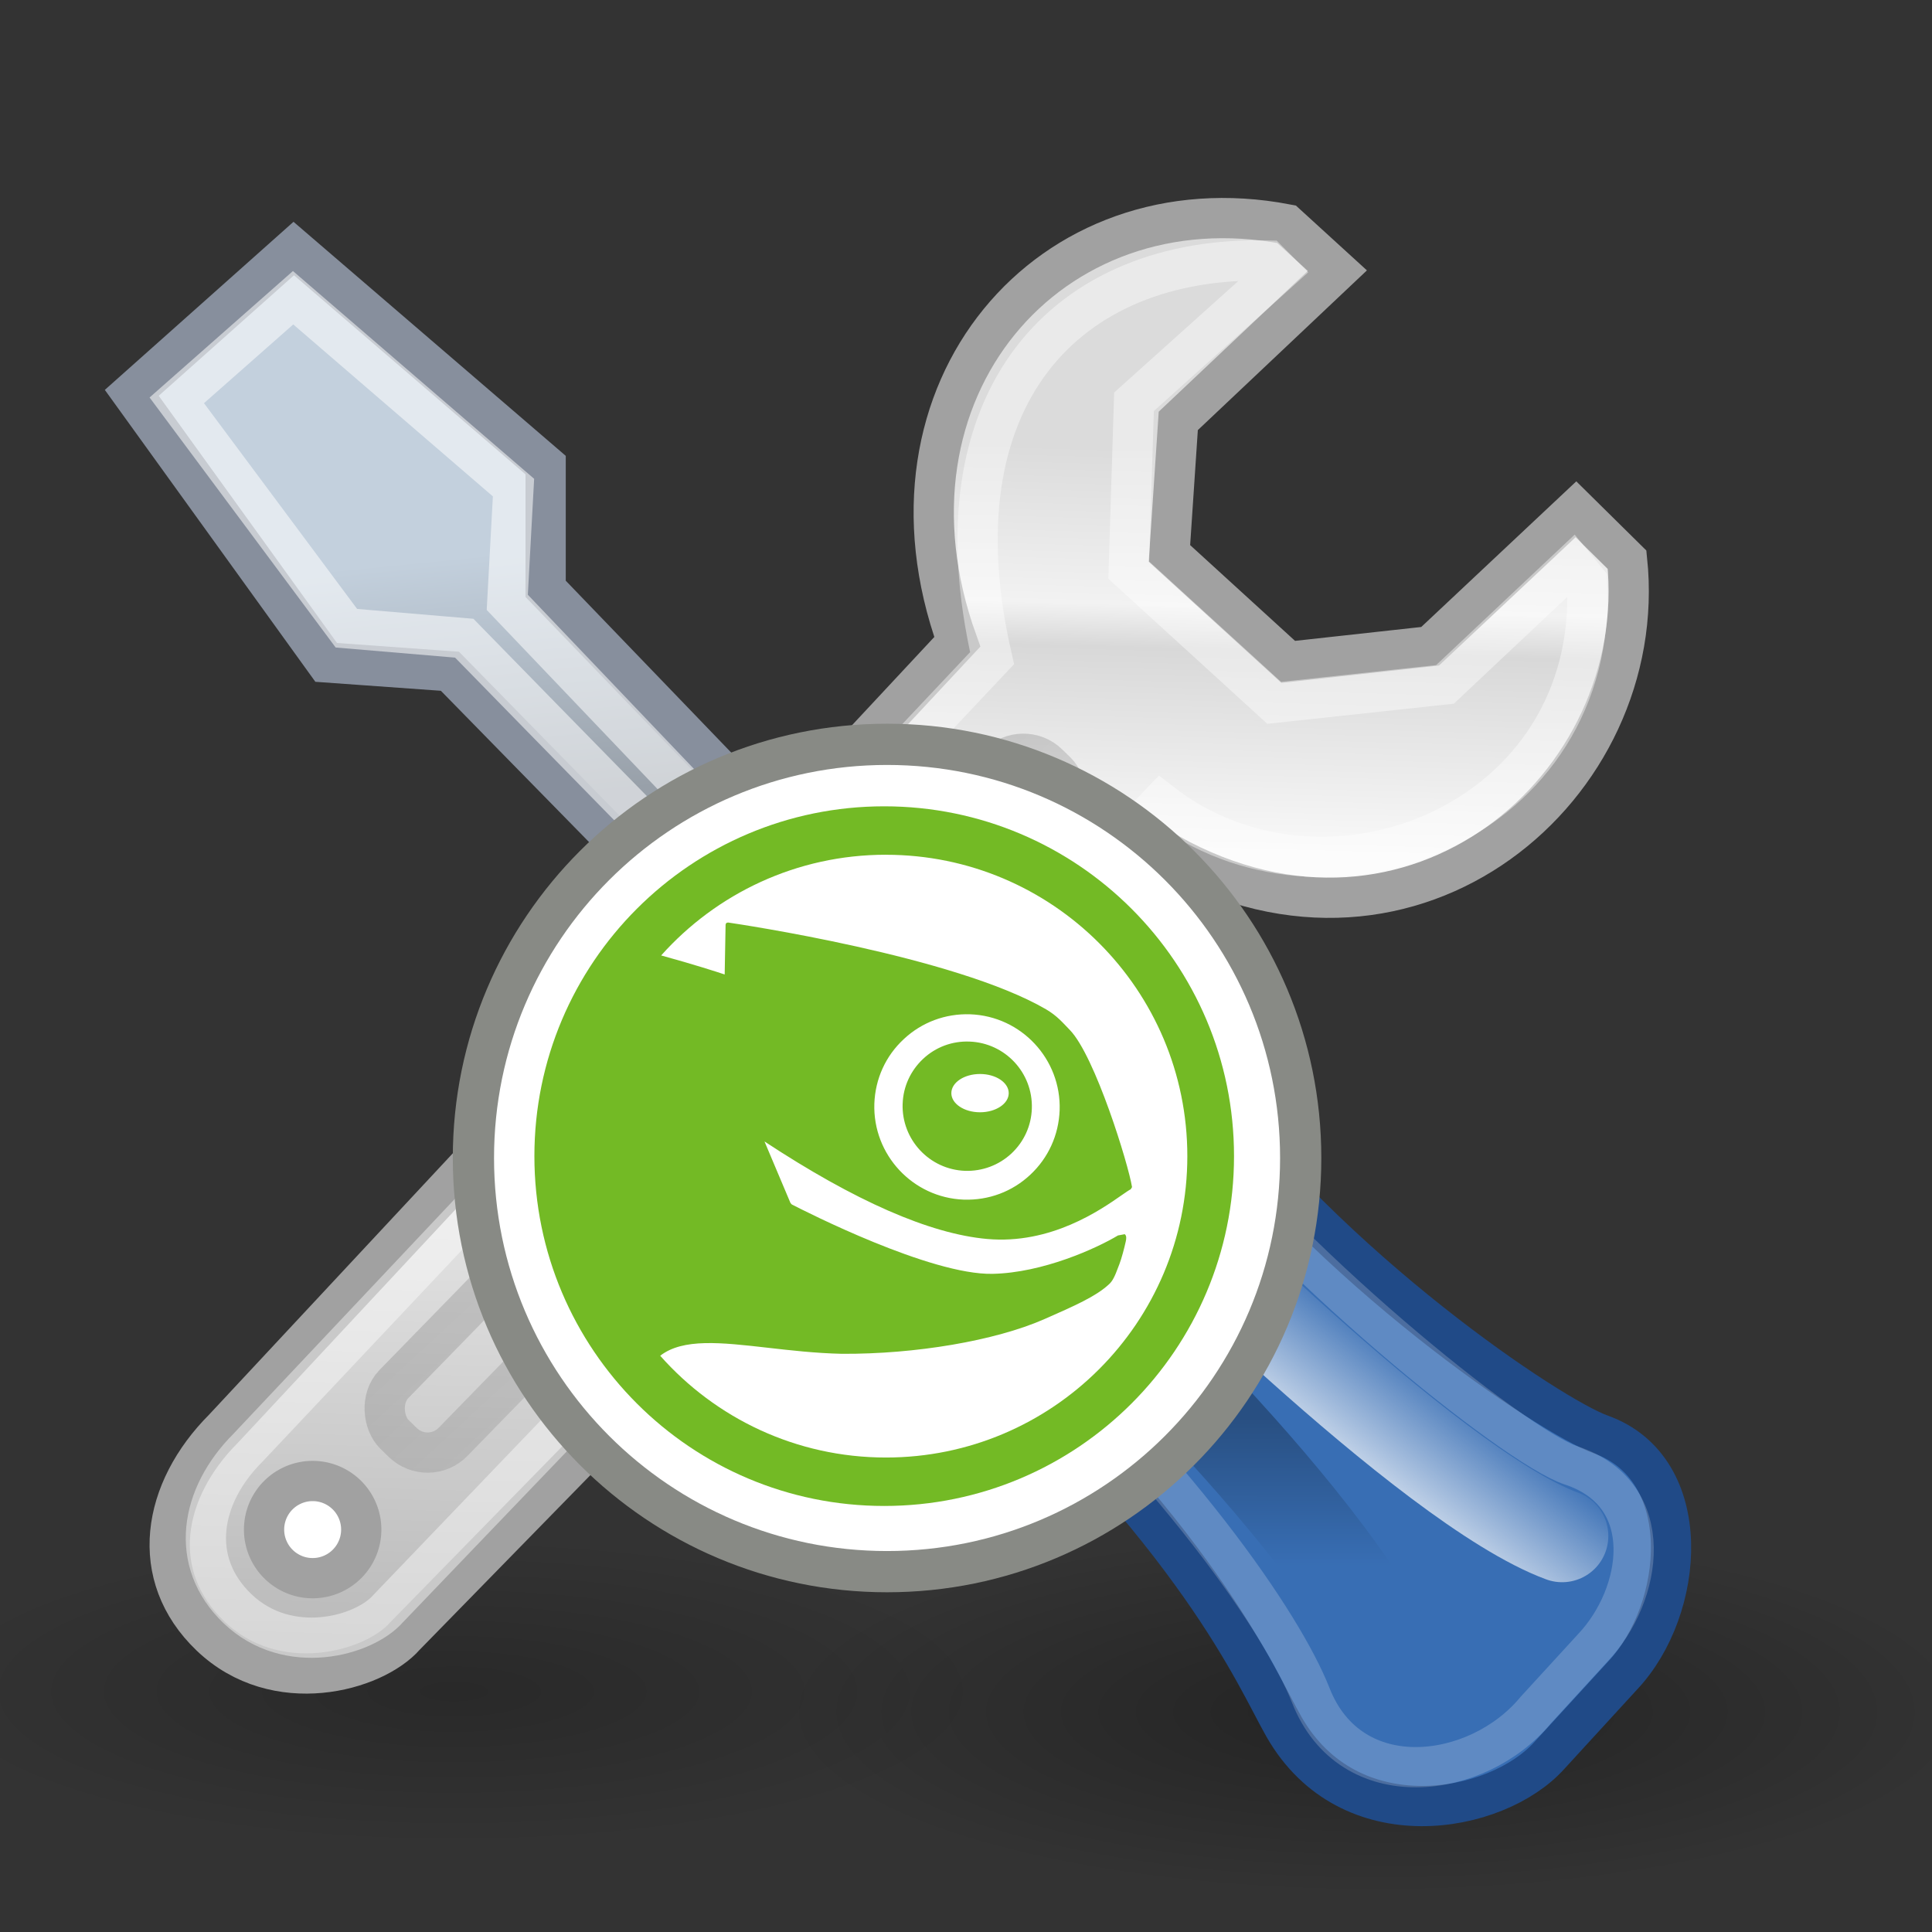 <?xml version="1.0" encoding="UTF-8" standalone="no"?>
<!-- Created with Inkscape (http://www.inkscape.org/) -->
<svg
   xmlns:dc="http://purl.org/dc/elements/1.1/"
   xmlns:cc="http://web.resource.org/cc/"
   xmlns:rdf="http://www.w3.org/1999/02/22-rdf-syntax-ns#"
   xmlns:svg="http://www.w3.org/2000/svg"
   xmlns="http://www.w3.org/2000/svg"
   xmlns:xlink="http://www.w3.org/1999/xlink"
   xmlns:sodipodi="http://inkscape.sourceforge.net/DTD/sodipodi-0.dtd"
   xmlns:inkscape="http://www.inkscape.org/namespaces/inkscape"
   inkscape:export-ydpi="90.000000"
   inkscape:export-xdpi="90.000000"
   inkscape:export-filename="/home/jimmac/Desktop/wi-fi.png"
   width="48px"
   height="48px"
   id="svg11300"
   sodipodi:version="0.32"
   inkscape:version="0.42"
   sodipodi:docbase="/home/jimmac/src/cvs/gnome/nld-ui/trunk/tango-yast2-theme/icons/scalable/apps"
   sodipodi:docname="yast-sysconfig.svg">
  <rect width="100%" height="100%" fill="#333333" stroke="none"/>
  <defs
     id="defs3">
    <linearGradient
       inkscape:collect="always"
       id="linearGradient2250">
      <stop
         style="stop-color:#ffffff;stop-opacity:1;"
         offset="0"
         id="stop2252" />
      <stop
         style="stop-color:#ffffff;stop-opacity:0;"
         offset="1"
         id="stop2254" />
    </linearGradient>
    <linearGradient
       inkscape:collect="always"
       id="linearGradient2265">
      <stop
         style="stop-color:#000000;stop-opacity:1;"
         offset="0"
         id="stop2267" />
      <stop
         style="stop-color:#000000;stop-opacity:0;"
         offset="1"
         id="stop2269" />
    </linearGradient>
    <linearGradient
       inkscape:collect="always"
       id="linearGradient2257">
      <stop
         style="stop-color:#ffffff;stop-opacity:1;"
         offset="0"
         id="stop2259" />
      <stop
         style="stop-color:#ffffff;stop-opacity:0;"
         offset="1"
         id="stop2261" />
    </linearGradient>
    <linearGradient
       id="linearGradient3087">
      <stop
         style="stop-color:#3465a4;stop-opacity:1;"
         offset="0"
         id="stop3089" />
      <stop
         id="stop3095"
         offset="0"
         style="stop-color:#9fbce1;stop-opacity:1;" />
      <stop
         style="stop-color:#6b95ca;stop-opacity:1;"
         offset="0"
         id="stop2242" />
      <stop
         id="stop2244"
         offset="0.75"
         style="stop-color:#3d6aa5;stop-opacity:1;" />
      <stop
         style="stop-color:#386eb4;stop-opacity:1;"
         offset="1"
         id="stop3091" />
    </linearGradient>
    <linearGradient
       id="linearGradient3077">
      <stop
         style="stop-color:#98a0a9;stop-opacity:1;"
         offset="0"
         id="stop3079" />
      <stop
         style="stop-color:#c3d0dd;stop-opacity:1;"
         offset="1"
         id="stop3081" />
    </linearGradient>
    <linearGradient
       id="linearGradient3061">
      <stop
         style="stop-color:#ffffff;stop-opacity:1;"
         offset="0"
         id="stop3063" />
      <stop
         style="stop-color:#000000;stop-opacity:1;"
         offset="1"
         id="stop3065" />
    </linearGradient>
    <linearGradient
       id="linearGradient3049">
      <stop
         style="stop-color:#b6b6b6;stop-opacity:1;"
         offset="0"
         id="stop3051" />
      <stop
         id="stop2262"
         offset="0.5"
         style="stop-color:#f2f2f2;stop-opacity:1;" />
      <stop
         style="stop-color:#fafafa;stop-opacity:1;"
         offset="0.676"
         id="stop2264" />
      <stop
         id="stop2268"
         offset="0.841"
         style="stop-color:#d8d8d8;stop-opacity:1;" />
      <stop
         id="stop2266"
         offset="0.875"
         style="stop-color:#f2f2f2;stop-opacity:1;" />
      <stop
         style="stop-color:#dbdbdb;stop-opacity:1;"
         offset="1"
         id="stop3053" />
    </linearGradient>
    <linearGradient
       inkscape:collect="always"
       id="linearGradient3041">
      <stop
         style="stop-color:#000000;stop-opacity:1;"
         offset="0"
         id="stop3043" />
      <stop
         style="stop-color:#000000;stop-opacity:0;"
         offset="1"
         id="stop3045" />
    </linearGradient>
    <linearGradient
       id="linearGradient11520">
      <stop
         id="stop11522"
         offset="0"
         style="stop-color:#ffffff;stop-opacity:1;" />
      <stop
         id="stop11524"
         offset="1"
         style="stop-color:#dcdcdc;stop-opacity:1;" />
    </linearGradient>
    <linearGradient
       id="linearGradient11508"
       inkscape:collect="always">
      <stop
         id="stop11510"
         offset="0"
         style="stop-color:#000000;stop-opacity:1;" />
      <stop
         id="stop11512"
         offset="1"
         style="stop-color:#000000;stop-opacity:0;" />
    </linearGradient>
    <linearGradient
       id="linearGradient11494"
       inkscape:collect="always">
      <stop
         id="stop11496"
         offset="0"
         style="stop-color:#ef2929;stop-opacity:1;" />
      <stop
         id="stop11498"
         offset="1"
         style="stop-color:#ef2929;stop-opacity:0;" />
    </linearGradient>
    <linearGradient
       id="linearGradient11415">
      <stop
         id="stop11417"
         offset="0"
         style="stop-color:#204a87;stop-opacity:0;" />
      <stop
         style="stop-color:#204a87;stop-opacity:1;"
         offset="0.5"
         id="stop11423" />
      <stop
         id="stop11419"
         offset="1"
         style="stop-color:#204a87;stop-opacity:0;" />
    </linearGradient>
    <linearGradient
       id="linearGradient11399"
       inkscape:collect="always">
      <stop
         id="stop11401"
         offset="0"
         style="stop-color:#000000;stop-opacity:1;" />
      <stop
         id="stop11403"
         offset="1"
         style="stop-color:#000000;stop-opacity:0;" />
    </linearGradient>
    <linearGradient
       gradientTransform="translate(-60.286,-0.286)"
       y2="34.462"
       x2="43.616"
       y1="3.774"
       x1="15.828"
       gradientUnits="userSpaceOnUse"
       id="linearGradient11425"
       xlink:href="#linearGradient11415"
       inkscape:collect="always" />
    <linearGradient
       gradientTransform="translate(-60.571,0)"
       y2="39.034"
       x2="35.68"
       y1="9.346"
       x1="9.696"
       gradientUnits="userSpaceOnUse"
       id="linearGradient11427"
       xlink:href="#linearGradient11415"
       inkscape:collect="always" />
    <linearGradient
       y2="33.462"
       x2="26.759"
       y1="19.774"
       x1="13.267"
       gradientTransform="translate(-60.857,0.429)"
       gradientUnits="userSpaceOnUse"
       id="linearGradient11439"
       xlink:href="#linearGradient11415"
       inkscape:collect="always" />
    <radialGradient
       r="8.5"
       fy="39.143"
       fx="12.071"
       cy="39.143"
       cx="12.071"
       gradientTransform="matrix(1,0,0,0.487,0,20.065)"
       gradientUnits="userSpaceOnUse"
       id="radialGradient11441"
       xlink:href="#linearGradient11399"
       inkscape:collect="always" />
    <radialGradient
       gradientTransform="matrix(1.243,2.106784e-16,-2.106784e-16,1.243,-6.714,-3.743)"
       gradientUnits="userSpaceOnUse"
       r="3.834"
       fy="15.048"
       fx="27.577"
       cy="15.048"
       cx="27.577"
       id="radialGradient11500"
       xlink:href="#linearGradient11494"
       inkscape:collect="always" />
    <radialGradient
       r="3.834"
       fy="16.049"
       fx="27.577"
       cy="16.049"
       cx="27.577"
       gradientTransform="matrix(1.243,2.106784e-16,-2.106784e-16,1.243,-6.714,-3.743)"
       gradientUnits="userSpaceOnUse"
       id="radialGradient11504"
       xlink:href="#linearGradient11494"
       inkscape:collect="always" />
    <radialGradient
       gradientUnits="userSpaceOnUse"
       gradientTransform="matrix(1,0,0,0.338,2.166583e-14,29.482)"
       r="6.566"
       fy="44.565"
       fx="30.204"
       cy="44.565"
       cx="30.204"
       id="radialGradient11514"
       xlink:href="#linearGradient11508"
       inkscape:collect="always" />
    <radialGradient
       gradientTransform="matrix(1.995,-1.651527e-32,0,1.995,-24.325,-35.701)"
       gradientUnits="userSpaceOnUse"
       r="20.531"
       fy="35.878"
       fx="24.446"
       cy="35.878"
       cx="24.446"
       id="radialGradient11526"
       xlink:href="#linearGradient11520"
       inkscape:collect="always" />
    <radialGradient
       r="6.566"
       fy="44.565"
       fx="30.204"
       cy="44.565"
       cx="30.204"
       gradientTransform="matrix(1,0,0,0.338,3.185827e-15,29.482)"
       gradientUnits="userSpaceOnUse"
       id="radialGradient11532"
       xlink:href="#linearGradient11508"
       inkscape:collect="always" />
    <radialGradient
       inkscape:collect="always"
       xlink:href="#linearGradient11508"
       id="radialGradient1348"
       gradientUnits="userSpaceOnUse"
       gradientTransform="matrix(1,0,0,0.338,-1.353344e-14,29.482)"
       cx="30.204"
       cy="44.565"
       fx="30.204"
       fy="44.565"
       r="6.566" />
    <radialGradient
       inkscape:collect="always"
       xlink:href="#linearGradient11520"
       id="radialGradient1350"
       gradientUnits="userSpaceOnUse"
       gradientTransform="matrix(1.995,-1.651527e-32,0,1.995,-24.325,-35.701)"
       cx="24.446"
       cy="35.878"
       fx="24.446"
       fy="35.878"
       r="20.531" />
    <radialGradient
       inkscape:collect="always"
       xlink:href="#linearGradient11494"
       id="radialGradient1352"
       gradientUnits="userSpaceOnUse"
       gradientTransform="matrix(1.243,2.106784e-16,-2.106784e-16,1.243,-6.714,-3.743)"
       cx="27.577"
       cy="16.049"
       fx="27.577"
       fy="16.049"
       r="3.834" />
    <radialGradient
       inkscape:collect="always"
       xlink:href="#linearGradient11494"
       id="radialGradient1354"
       gradientUnits="userSpaceOnUse"
       gradientTransform="matrix(1.243,2.106784e-16,-2.106784e-16,1.243,-6.714,-3.743)"
       cx="27.577"
       cy="15.048"
       fx="27.577"
       fy="15.048"
       r="3.834" />
    <radialGradient
       inkscape:collect="always"
       xlink:href="#linearGradient11508"
       id="radialGradient1356"
       gradientUnits="userSpaceOnUse"
       gradientTransform="matrix(1,0,0,0.338,2.220359e-14,29.482)"
       cx="30.204"
       cy="44.565"
       fx="30.204"
       fy="44.565"
       r="6.566" />
    <radialGradient
       inkscape:collect="always"
       xlink:href="#linearGradient11520"
       id="radialGradient1366"
       gradientUnits="userSpaceOnUse"
       gradientTransform="matrix(2.049,-1.696401e-32,0,2.049,-25.65,-37.311)"
       cx="24.446"
       cy="35.878"
       fx="24.446"
       fy="35.878"
       r="20.531" />
    <radialGradient
       inkscape:collect="always"
       xlink:href="#linearGradient3041"
       id="radialGradient3047"
       cx="50.396"
       cy="39.125"
       fx="50.396"
       fy="39.125"
       r="17.688"
       gradientTransform="matrix(-1,0,0,0.375,75.209,24.47)"
       gradientUnits="userSpaceOnUse" />
    <linearGradient
       inkscape:collect="always"
       xlink:href="#linearGradient3049"
       id="linearGradient3055"
       x1="19.648"
       y1="42.254"
       x2="20.631"
       y2="6.776"
       gradientUnits="userSpaceOnUse"
       gradientTransform="matrix(0.878,0,0,0.878,2.537,4.968)" />
    <linearGradient
       inkscape:collect="always"
       xlink:href="#linearGradient3061"
       id="linearGradient3067"
       x1="50.153"
       y1="-3.632"
       x2="25.291"
       y2="-4.3"
       gradientUnits="userSpaceOnUse"
       gradientTransform="matrix(2.262848e-2,0.878,0.878,-2.262848e-2,1.787,5.284)" />
    <linearGradient
       inkscape:collect="always"
       xlink:href="#linearGradient3077"
       id="linearGradient3083"
       x1="38.228"
       y1="13.603"
       x2="37.535"
       y2="6.629"
       gradientUnits="userSpaceOnUse"
       gradientTransform="matrix(0.878,0,0,0.878,2.848,5.589)" />
    <linearGradient
       inkscape:collect="always"
       xlink:href="#linearGradient3087"
       id="linearGradient3093"
       x1="9.75"
       y1="32.284"
       x2="16.915"
       y2="39.443"
       gradientUnits="userSpaceOnUse"
       gradientTransform="matrix(0.878,0,0,0.878,2.537,4.968)" />
    <linearGradient
       inkscape:collect="always"
       xlink:href="#linearGradient2257"
       id="linearGradient2263"
       x1="26.97"
       y1="35.274"
       x2="29.798"
       y2="31.835"
       gradientUnits="userSpaceOnUse"
       gradientTransform="matrix(1.007,-2.636526e-2,2.636526e-2,1.007,1.593,7.919100e-2)" />
    <linearGradient
       inkscape:collect="always"
       xlink:href="#linearGradient2265"
       id="linearGradient2271"
       x1="31.663"
       y1="36.152"
       x2="31.581"
       y2="40.296"
       gradientUnits="userSpaceOnUse"
       gradientTransform="matrix(0.878,-1.732370e-2,1.732370e-2,0.878,2.164,4.068)" />
    <linearGradient
       inkscape:collect="always"
       xlink:href="#linearGradient2250"
       id="linearGradient2256"
       x1="31.177"
       y1="19.822"
       x2="40.859"
       y2="9.657"
       gradientUnits="userSpaceOnUse"
       gradientTransform="translate(3.875000e-6,0)" />
    <radialGradient
       inkscape:collect="always"
       xlink:href="#linearGradient3041"
       id="radialGradient2260"
       gradientUnits="userSpaceOnUse"
       gradientTransform="matrix(-1,0,0,0.375,17.146,24.47)"
       cx="-7.666"
       cy="39.125"
       fx="-7.666"
       fy="39.125"
       r="17.688" />
  </defs>
  <sodipodi:namedview
     stroke="#888a85"
     fill="#3465a4"
     id="base"
     pagecolor="#ffffff"
     bordercolor="#666666"
     borderopacity="0.255"
     inkscape:pageopacity="0.0"
     inkscape:pageshadow="2"
     inkscape:zoom="1.0000000"
     inkscape:cx="31.107114"
     inkscape:cy="18.787129"
     inkscape:current-layer="layer1"
     showgrid="false"
     inkscape:grid-bbox="true"
     inkscape:document-units="px"
     inkscape:showpageshadow="false"
     inkscape:window-width="1034"
     inkscape:window-height="1010"
     inkscape:window-x="437"
     inkscape:window-y="43" />
  <g
     id="layer1"
     inkscape:label="Layer 1"
     inkscape:groupmode="layer">
    <path
       transform="matrix(-0.751,0,0,0.579,29.92,19.363)"
       d="M 42.5 39.125 A 17.688 6.625 0 1 1  7.125,39.125 A 17.688 6.625 0 1 1  42.5 39.125 z"
       sodipodi:ry="6.6250000"
       sodipodi:rx="17.687500"
       sodipodi:cy="39.125000"
       sodipodi:cx="24.812500"
       id="path2258"
       style="opacity:0.199;color:#000000;fill:url(#radialGradient2260);fill-opacity:1;fill-rule:nonzero;stroke:none;stroke-width:1;stroke-linecap:butt;stroke-linejoin:miter;marker:none;marker-start:none;marker-mid:none;marker-end:none;stroke-miterlimit:4;stroke-dasharray:none;stroke-dashoffset:0;stroke-opacity:1;visibility:visible;display:inline;overflow:visible"
       sodipodi:type="arc" />
    <path
       sodipodi:type="arc"
       style="opacity:0.312;color:#000000;fill:url(#radialGradient3047);fill-opacity:1;fill-rule:nonzero;stroke:none;stroke-width:1;stroke-linecap:butt;stroke-linejoin:miter;marker:none;marker-start:none;marker-mid:none;marker-end:none;stroke-miterlimit:4;stroke-dasharray:none;stroke-dashoffset:0;stroke-opacity:1;visibility:visible;display:inline;overflow:visible"
       id="path3039"
       sodipodi:cx="24.812500"
       sodipodi:cy="39.125000"
       sodipodi:rx="17.687500"
       sodipodi:ry="6.6250000"
       d="M 42.5 39.125 A 17.688 6.625 0 1 1  7.125,39.125 A 17.688 6.625 0 1 1  42.5 39.125 z"
       transform="matrix(-0.836,0,0,0.685,54.92,15.718)" />
    <path
       style="opacity:1;color:#000000;fill:url(#linearGradient3055);fill-opacity:1;fill-rule:nonzero;stroke:#a1a1a1;stroke-width:1;stroke-linecap:butt;stroke-linejoin:miter;marker:none;marker-start:none;marker-mid:none;marker-end:none;stroke-miterlimit:4;stroke-dasharray:none;stroke-dashoffset:0;stroke-opacity:1;visibility:visible;display:inline;overflow:visible"
       d="M 29.054,21.216 L 10.061,40.647 C 9.293,41.526 6.858,42.204 5.231,40.647 C 3.66,39.144 4.023,37.025 5.56,35.488 L 23.784,15.946 C 21.534,9.696 26.088,4.446 31.963,5.571 L 33.226,6.724 L 29.274,10.457 L 29.054,13.75 L 32.005,16.444 L 35.531,16.056 L 39.154,12.653 C 39.154,12.653 40.424,13.907 40.424,13.907 C 41.015,19.549 35.117,24.591 29.054,21.216 z "
       id="path2140"
       sodipodi:nodetypes="cczcccccccccsc" />
    <path
       sodipodi:nodetypes="cczccccccccccc"
       id="path3057"
       d="M 28.843,19.94 L 9.641,39.968 C 9.046,40.648 7.161,41.173 5.901,39.968 C 4.685,38.804 4.966,37.163 6.156,35.973 L 24.648,16.352 C 23.148,9.852 26.506,6.348 31.506,6.473 L 31.777,6.746 L 28.174,9.982 L 28.043,14.164 L 31.657,17.462 L 35.9,17.004 L 39.076,14.013 L 39.429,14.443 C 39.741,20.412 32.937,23.128 28.843,19.94 z "
       style="opacity:0.426;color:#000000;fill:none;fill-opacity:1;fill-rule:nonzero;stroke:#ffffff;stroke-width:1;stroke-linecap:butt;stroke-linejoin:miter;marker:none;marker-start:none;marker-mid:none;marker-end:none;stroke-miterlimit:4;stroke-dasharray:none;stroke-dashoffset:0;stroke-opacity:1;visibility:visible;display:inline;overflow:visible" />
    <rect
       style="opacity:0.17;color:#000000;fill:none;fill-opacity:1;fill-rule:nonzero;stroke:url(#linearGradient3067);stroke-width:1;stroke-linecap:butt;stroke-linejoin:miter;marker:none;marker-start:none;marker-mid:none;marker-end:none;stroke-miterlimit:4;stroke-dasharray:none;stroke-dashoffset:0;stroke-opacity:1;visibility:visible;display:inline;overflow:visible"
       id="rect3059"
       width="23.268"
       height="2.055"
       x="-4.59"
       y="31.013"
       rx="0.884"
       ry="0.884"
       transform="matrix(-0.698,0.716,0.716,0.698,0,0)" />
    <path
       style="opacity:1;color:#000000;fill:url(#linearGradient3083);fill-opacity:1;fill-rule:nonzero;stroke:#878f9d;stroke-width:1;stroke-linecap:butt;stroke-linejoin:miter;marker:none;marker-start:none;marker-mid:none;marker-end:none;stroke-miterlimit:4;stroke-dasharray:none;stroke-dashoffset:0;stroke-opacity:1;visibility:visible;display:inline;overflow:visible"
       d="M 24.462,30.125 C 23.628,29.411 11.178,16.677 11.178,16.677 L 8.104,16.457 L 3.274,9.76 L 7.298,6.175 L 13.556,11.555 L 13.556,14.629 L 26.291,27.858 C 26.894,28.461 25.23,30.784 24.462,30.125 z "
       id="path2144"
       sodipodi:nodetypes="ccccccccc" />
    <path
       sodipodi:nodetypes="ccccccccc"
       id="path3085"
       d="M 24.559,29.085 C 23.912,28.531 11.534,15.856 11.534,15.856 L 8.606,15.608 L 4.392,9.946 L 7.282,7.397 L 12.758,12.114 L 12.603,14.965 L 25.279,28.257 C 25.748,28.726 25.155,29.597 24.559,29.085 z "
       style="opacity:0.54;color:#000000;fill:none;fill-opacity:1;fill-rule:nonzero;stroke:url(#linearGradient2256);stroke-width:1;stroke-linecap:butt;stroke-linejoin:miter;marker:none;marker-start:none;marker-mid:none;marker-end:none;stroke-miterlimit:4;stroke-dasharray:none;stroke-dashoffset:0;stroke-opacity:1;visibility:visible;display:inline;overflow:visible" />
    <path
       style="color:#000000;fill:url(#linearGradient3093);fill-opacity:1;fill-rule:nonzero;stroke:#204a87;stroke-width:1;stroke-linecap:butt;stroke-linejoin:miter;marker:none;marker-start:none;marker-mid:none;marker-end:none;stroke-miterlimit:4;stroke-dashoffset:0;stroke-opacity:1;visibility:visible;display:inline;overflow:visible"
       d="M 38.495,43.612 C 37.179,45.077 33.522,45.74 31.9,42.902 C 31.193,41.664 29.806,38.199 23.619,32.63 C 22.58,31.696 21.479,29.559 22.412,28.407 L 24.827,25.991 C 25.815,24.893 28.562,25.406 29.689,26.942 C 33.047,31.538 38.535,35.197 39.772,35.639 C 42.14,36.485 41.873,39.975 40.307,41.635 L 38.495,43.612 z "
       id="path2142"
       sodipodi:nodetypes="ccccccscc" />
    <path
       sodipodi:type="arc"
       style="opacity:1;color:#000000;fill:#ffffff;fill-opacity:1;fill-rule:nonzero;stroke:#a1a1a1;stroke-width:1.139;stroke-linecap:butt;stroke-linejoin:miter;marker:none;marker-start:none;marker-mid:none;marker-end:none;stroke-miterlimit:4;stroke-dasharray:none;stroke-dashoffset:0;stroke-opacity:1;visibility:visible;display:inline;overflow:visible"
       id="path2146"
       sodipodi:cx="41.875000"
       sodipodi:cy="37.500000"
       sodipodi:rx="1.3750000"
       sodipodi:ry="1.3750000"
       d="M 43.25 37.5 A 1.375 1.375 0 1 1  40.5,37.5 A 1.375 1.375 0 1 1  43.25 37.5 z"
       transform="matrix(-0.878,0,0,0.878,44.534,5.077)" />
    <path
       sodipodi:type="arc"
       style="opacity:0.602;color:#000000;fill:#ffffff;fill-opacity:1;fill-rule:nonzero;stroke:none;stroke-width:1;stroke-linecap:butt;stroke-linejoin:miter;marker:none;marker-start:none;marker-mid:none;marker-end:none;stroke-miterlimit:4;stroke-dasharray:none;stroke-dashoffset:0;stroke-opacity:1;visibility:visible;display:inline;overflow:visible"
       id="path3101"
       sodipodi:cx="19.003494"
       sodipodi:cy="28.201010"
       sodipodi:rx="1.7677670"
       sodipodi:ry="1.7677670"
       d="M 20.771 28.201 A 1.768 1.768 0 1 1  17.236,28.201 A 1.768 1.768 0 1 1  20.771 28.201 z"
       transform="matrix(-0.571,0,0,0.571,37.806,11.251)" />
    <path
       style="opacity:1;color:#000000;fill:none;fill-opacity:1;fill-rule:nonzero;stroke:url(#linearGradient2263);stroke-width:2.295;stroke-linecap:round;stroke-linejoin:round;marker:none;marker-start:none;marker-mid:none;marker-end:none;stroke-miterlimit:4;stroke-dasharray:none;stroke-dashoffset:0;stroke-opacity:1;visibility:visible;display:inline;overflow:visible"
       d="M 28.282,29.625 C 28.282,29.625 35.452,36.924 38.811,38.162"
       id="path3103"
       sodipodi:nodetypes="cc" />
    <path
       sodipodi:nodetypes="csccccscc"
       id="path2270"
       d="M 38.155,42.487 C 36.714,44.232 33.555,44.648 32.564,42.116 C 31.882,40.377 29.23,36.45 24.366,32.073 C 23.549,31.338 22.684,29.658 23.417,28.752 L 25.316,26.854 C 26.093,25.99 28.252,26.393 29.138,27.601 C 31.778,31.214 37.621,35.941 39.033,36.407 C 41.22,37.128 40.81,39.628 39.579,40.933 L 38.155,42.487 z "
       style="opacity:0.199;color:#000000;fill:none;fill-opacity:1;fill-rule:nonzero;stroke:#ffffff;stroke-width:1;stroke-linecap:butt;stroke-linejoin:miter;marker:none;marker-start:none;marker-mid:none;marker-end:none;stroke-miterlimit:4;stroke-dasharray:none;stroke-dashoffset:0;stroke-opacity:1;visibility:visible;display:inline;overflow:visible" />
    <path
       style="opacity:0.278;color:#000000;fill:none;fill-opacity:1;fill-rule:nonzero;stroke:url(#linearGradient2271);stroke-width:2.295;stroke-linecap:round;stroke-linejoin:round;marker:none;marker-start:none;marker-mid:none;marker-end:none;stroke-miterlimit:4;stroke-dashoffset:0;stroke-opacity:1;visibility:visible;display:inline;overflow:visible"
       d="M 26.136,31.261 C 26.136,31.261 33.459,37.878 35.05,42.121"
       id="path2247"
       sodipodi:nodetypes="cc" />
    <g
       id="g1657"
       transform="matrix(0.489,0,0,0.489,-15.981,9.21)">
      <path
         style="font-size:20.488px;fill:#ffffff;fill-rule:nonzero;stroke:#888a85;stroke-width:2.095;stroke-miterlimit:4;stroke-dasharray:none;font-family:TrebuchetMS-Bold"
         id="path2441"
         d="M 98.766,39.999 C 98.766,51.608 89.353,61.017 77.749,61.017 C 66.142,61.017 56.734,51.608 56.734,39.999 C 56.734,28.392 66.143,18.983 77.749,18.983 C 89.353,18.983 98.766,28.392 98.766,39.999 z " />
      <g
         style="font-size:20.488px;fill:#ffffff;fill-rule:nonzero;stroke:none;stroke-miterlimit:4;font-family:TrebuchetMS-Bold"
         transform="matrix(0.906,0,0,0.906,-496.471,-387.233)"
         id="g2443">
        <path
           id="path2445"
           d="M 653.255,471.455 C 653.255,482.289 644.471,491.073 633.638,491.073 C 622.805,491.073 614.021,482.289 614.021,471.455 C 614.021,460.621 622.805,451.838 633.638,451.838 C 644.471,451.838 653.255,460.621 653.255,471.455 z "
           style="fill:#73ba25;fill-rule:evenodd" />
        <path
           id="path2447"
           d="M 633.736,454.553 C 628.725,454.553 624.225,456.736 621.13,460.201 C 622.982,460.709 624.275,461.13 624.692,461.268 C 624.697,460.988 624.743,458.467 624.743,458.467 L 624.78,458.382 L 624.877,458.354 C 625.446,458.437 637.596,460.239 642.714,463.222 C 643.347,463.594 643.66,463.984 644.052,464.385 C 645.466,465.847 647.338,471.935 647.536,473.193 L 647.459,473.318 C 647.386,473.345 647.209,473.472 646.976,473.631 C 645.782,474.466 642.99,476.419 639.411,476.101 C 636.192,475.814 631.991,473.969 626.925,470.633 C 627.148,471.159 628.204,473.659 628.38,474.079 L 628.451,474.162 C 629.185,474.541 636.223,478.129 639.715,478.056 C 642.533,478 645.544,476.625 646.748,475.903 L 647.127,475.833 C 647.234,475.917 647.219,476.081 647.186,476.232 C 647.112,476.577 646.945,477.21 646.83,477.504 L 646.735,477.751 C 646.598,478.115 646.465,478.463 646.209,478.673 C 645.499,479.319 644.366,479.83 642.592,480.608 C 639.848,481.807 635.398,482.565 631.266,482.541 C 629.787,482.508 628.356,482.343 627.099,482.2 C 624.476,481.901 622.349,481.661 621.076,482.649 C 624.172,486.148 628.695,488.357 633.735,488.357 C 643.068,488.357 650.637,480.79 650.637,471.456 C 650.637,462.123 643.069,454.555 633.735,454.555 L 633.736,454.553 z M 640.621,467.924 C 640.621,467.33 639.899,466.849 639.011,466.849 C 638.12,466.849 637.403,467.33 637.403,467.924 C 637.403,468.514 638.12,468.996 639.011,468.996 C 639.899,468.996 640.621,468.515 640.621,467.924 z M 641.83,472.499 C 642.842,471.553 643.425,470.269 643.476,468.883 C 643.574,466.018 641.326,463.604 638.459,463.501 C 637.07,463.455 635.747,463.945 634.733,464.896 C 633.715,465.839 633.134,467.127 633.085,468.515 C 632.992,471.376 635.238,473.788 638.1,473.895 C 639.494,473.94 640.815,473.45 641.83,472.499 L 641.83,472.499 z M 634.672,468.523 C 634.703,467.555 635.117,466.66 635.82,466 C 636.525,465.339 637.449,464.995 638.417,465.031 C 640.416,465.101 641.984,466.782 641.917,468.785 C 641.887,469.749 641.479,470.645 640.772,471.308 C 640.063,471.966 639.14,472.31 638.169,472.28 C 636.171,472.206 634.605,470.523 634.671,468.523 L 634.672,468.523 z " />
      </g>
    </g>
  </g>
</svg>
